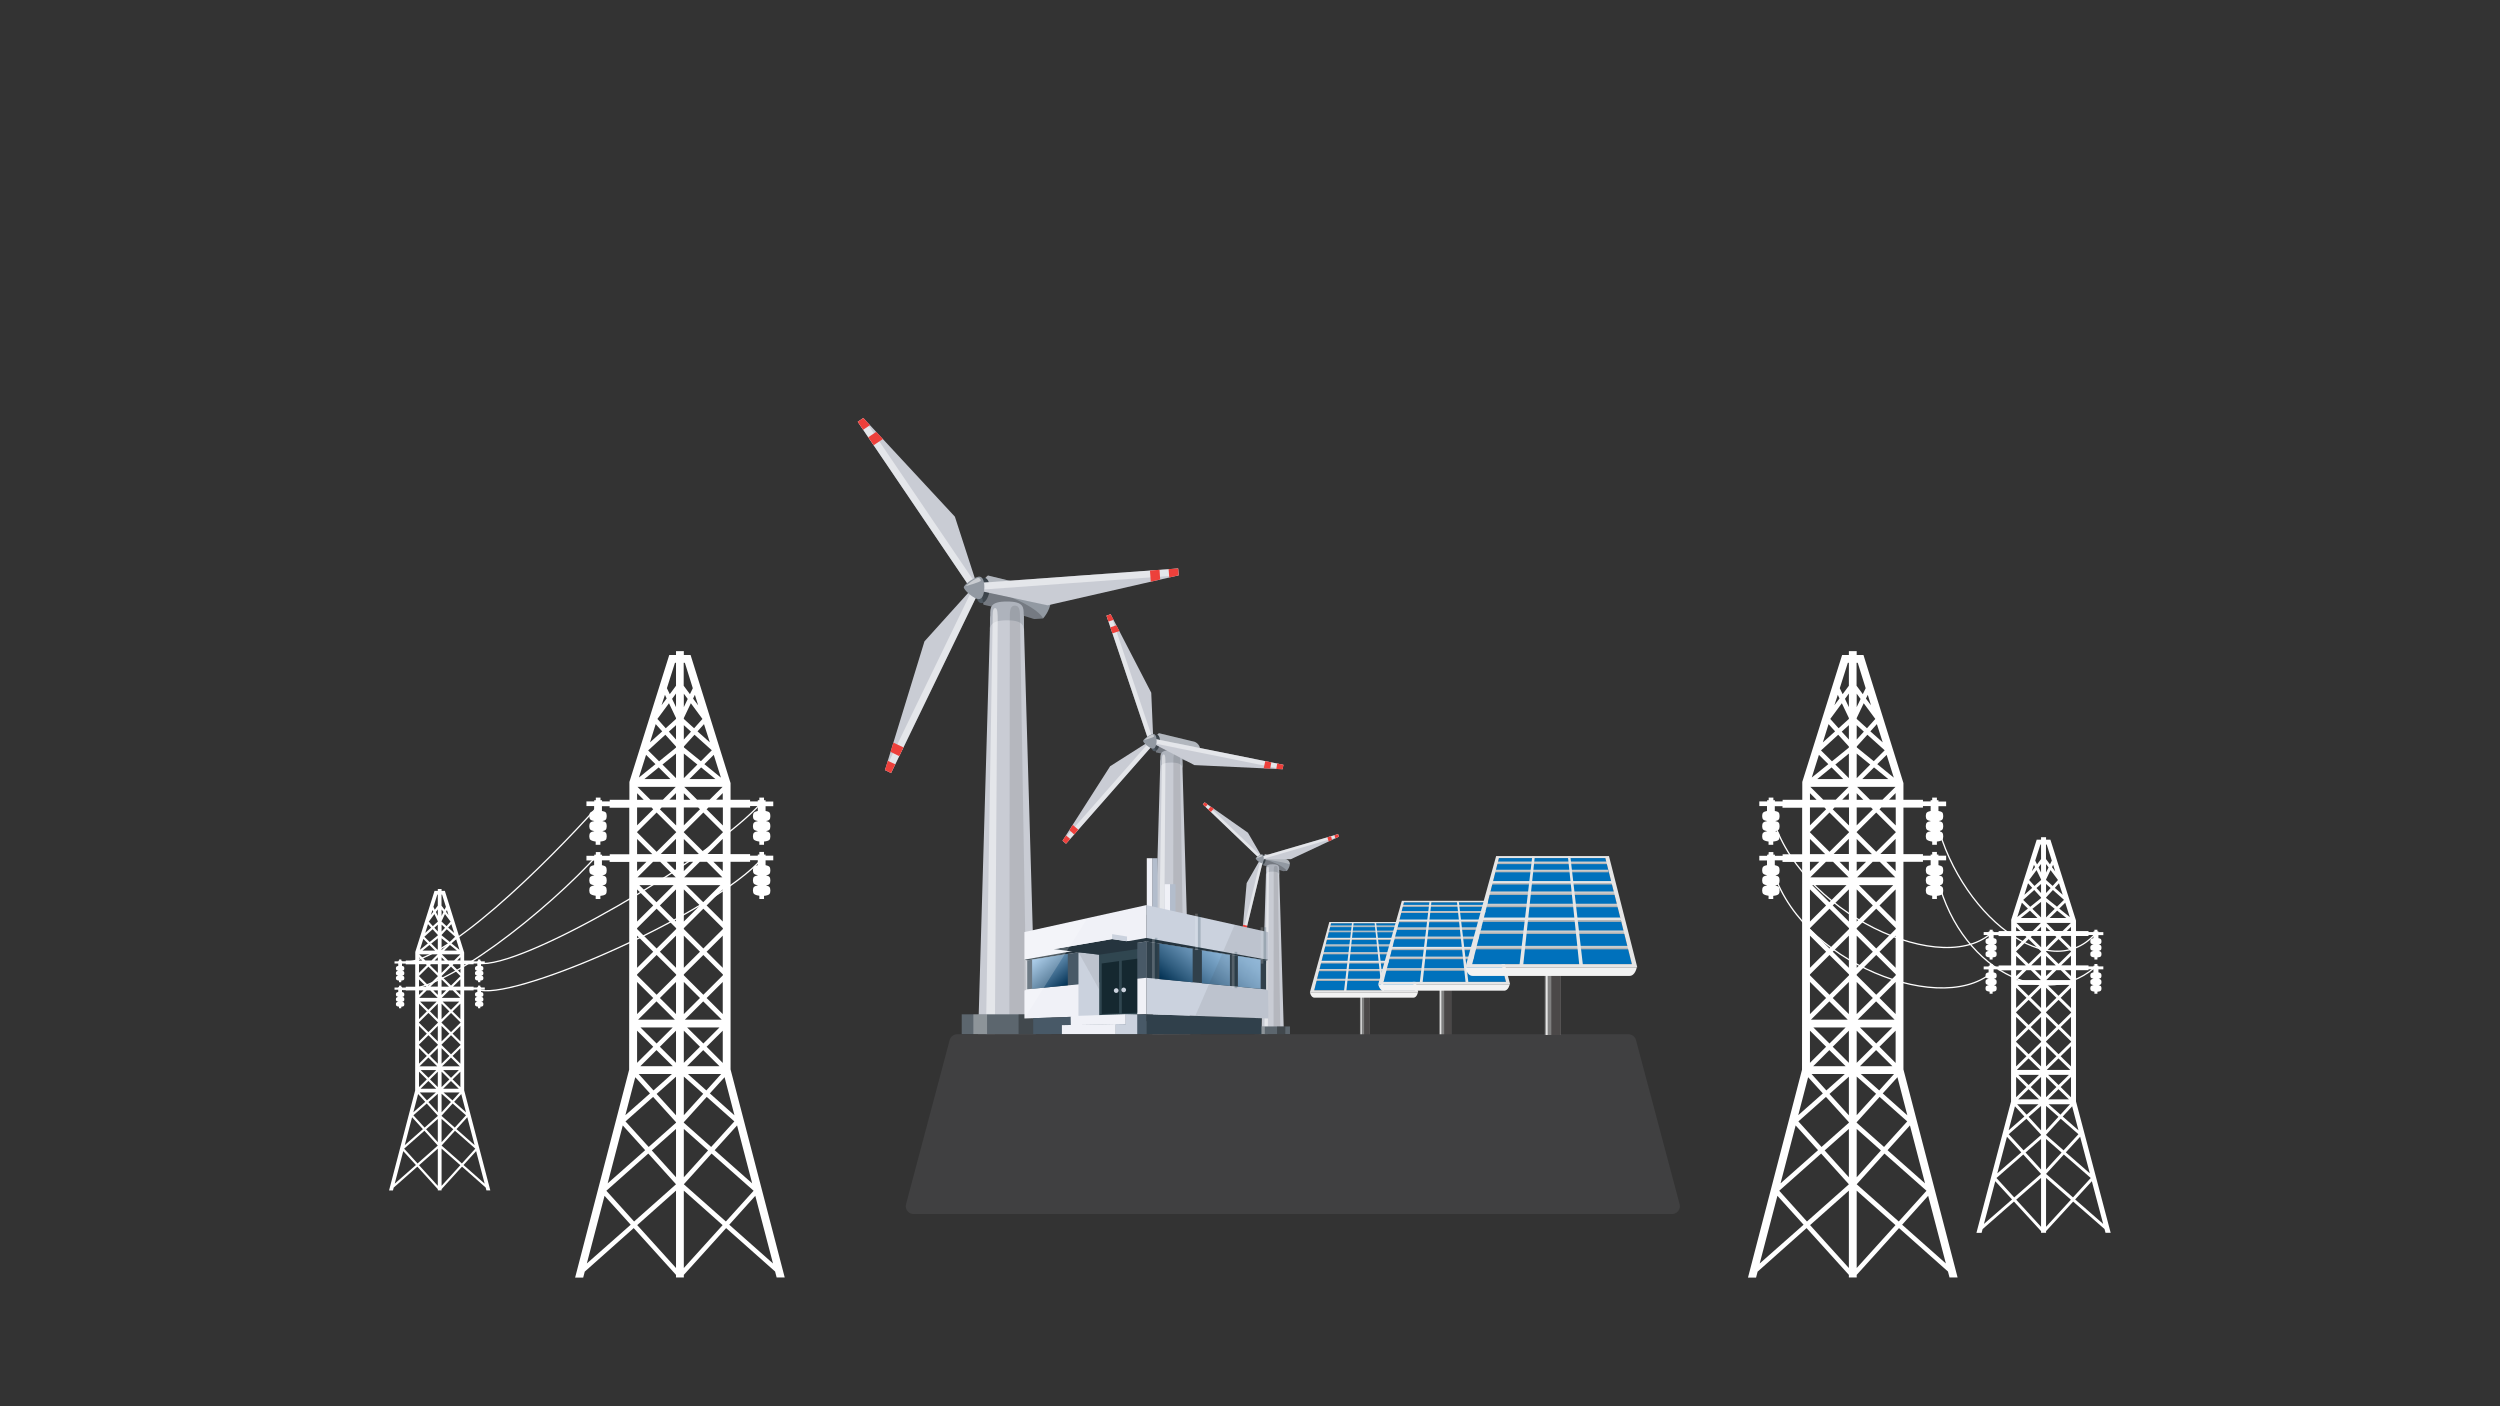 <svg width="1920" height="1080" viewBox="0 0 1920 1080" fill="none" xmlns="http://www.w3.org/2000/svg">
<rect x="0" y="0" width="1920" height="1080" fill="#333333" stroke="none"/>
<g clip-path="url(#clip0)">
<g clip-path="url(#clip1)">
<path d="M1052.08 764.576H1044.44V794.901H1052.08V764.576Z" fill="#808080"/>
<rect x="1047.62" y="763.008" width="4.426" height="31.893" fill="#4B4848"/>
<rect x="1044.97" y="763.008" width="0.885" height="31.893" fill="#E4E4E4"/>
<path d="M1086.64 760.516H1009.32L1022.26 709.08H1073.77L1086.64 760.516Z" fill="#0071BC"/>
<path d="M1021.04 711.266H1074.51L1074.64 712.015H1020.85L1021.04 711.266Z" fill="#B3B3B3"/>
<path d="M1021.04 710.735H1074.51L1074.64 711.484H1020.85L1021.04 710.735Z" fill="#CCCCCC"/>
<path d="M1020.51 715.232H1075.17L1075.29 715.982H1020.35L1020.51 715.232Z" fill="#B3B3B3"/>
<path d="M1020.51 714.732H1075.17L1075.29 715.482H1020.35L1020.51 714.732Z" fill="#CCCCCC"/>
<path d="M1018.42 720.916H1077.23L1077.35 721.915H1018.2L1018.42 720.916Z" fill="#B3B3B3"/>
<path d="M1018.42 720.229H1077.23L1077.35 721.228H1018.2L1018.42 720.229Z" fill="#E6E6E6"/>
<path d="M1014.28 738.749H1081.21L1081.34 739.998H1014.06L1014.28 738.749Z" fill="#B3B3B3"/>
<path d="M1014.28 737.905H1081.21L1081.34 739.155H1014.06L1014.28 737.905Z" fill="#E6E6E6"/>
<path d="M1017.33 725.944H1078.29L1078.41 726.944H1017.15L1017.33 725.944Z" fill="#B3B3B3"/>
<path d="M1017.33 725.257H1078.29L1078.41 726.257H1017.15L1017.33 725.257Z" fill="#CCCCCC"/>
<path d="M1015.59 731.909H1080.4L1080.56 732.908H1015.37L1015.59 731.909Z" fill="#B3B3B3"/>
<path d="M1015.59 731.222H1080.4L1080.56 732.221H1015.37L1015.59 731.222Z" fill="#CCCCCC"/>
<path d="M1012.1 744.87H1083.68L1083.83 745.869H1011.85L1012.1 744.87Z" fill="#B3B3B3"/>
<path d="M1012.1 744.183H1083.68L1083.83 745.182H1011.85L1012.1 744.183Z" fill="#CCCCCC"/>
<path d="M1010.07 752.334H1085.42L1085.58 753.333H1009.82L1010.07 752.334Z" fill="#B3B3B3"/>
<path d="M1010.07 751.647H1085.42L1085.58 752.646H1009.82L1010.07 751.647Z" fill="#CCCCCC"/>
<path d="M1075.51 708.08H1020.92L1006.02 762.078H1089.22L1075.51 708.08ZM1022.26 709.08H1073.77L1086.61 760.516H1009.32L1022.26 709.08Z" fill="#E6E6E6"/>
<path d="M1038.4 708.205L1032.2 761.141L1033.97 761.422L1039.61 708.455L1038.4 708.205Z" fill="#E6E6E6"/>
<path d="M1055.63 708.205L1061.15 760.86L1062.92 761.11L1056.85 708.455L1055.63 708.205Z" fill="#E6E6E6"/>
<path d="M1074.8 762.078H1020.2H1006.02C1006.02 762.078 1006.74 766.232 1009.57 766.232C1010.26 766.232 1014.37 766.232 1020.2 766.232C1038.74 766.232 1074.8 766.232 1074.8 766.232C1080.65 766.232 1084.77 766.232 1085.42 766.232C1088.26 766.232 1088.97 762.078 1088.97 762.078H1074.8Z" fill="#F2F2F2"/>
</g>
<g clip-path="url(#clip2)">
<path d="M1114.54 758.891H1105.25V794.901H1114.54V758.891Z" fill="#808080"/>
<rect x="1109.12" y="757.028" width="5.388" height="37.873" fill="#4B4848"/>
<rect x="1105.89" y="757.028" width="1.078" height="37.873" fill="#E4E4E4"/>
<path d="M1156.62 754.069H1062.5L1078.24 692.988H1140.95L1156.62 754.069Z" fill="#0071BC"/>
<path d="M1076.76 695.584H1141.86L1142.01 696.474H1076.53L1076.76 695.584Z" fill="#B3B3B3"/>
<path d="M1076.76 694.954H1141.86L1142.01 695.844H1076.53L1076.76 694.954Z" fill="#CCCCCC"/>
<path d="M1076.11 700.294H1142.66L1142.81 701.184H1075.93L1076.11 700.294Z" fill="#B3B3B3"/>
<path d="M1076.11 699.701H1142.66L1142.81 700.591H1075.93L1076.11 699.701Z" fill="#CCCCCC"/>
<path d="M1073.57 707.044H1145.16L1145.31 708.231H1073.31L1073.57 707.044Z" fill="#B3B3B3"/>
<path d="M1073.57 706.228H1145.16L1145.31 707.415H1073.31L1073.57 706.228Z" fill="#E6E6E6"/>
<path d="M1068.53 728.22H1150.02L1150.17 729.704H1068.26L1068.53 728.22Z" fill="#B3B3B3"/>
<path d="M1068.53 727.219H1150.02L1150.17 728.702H1068.26L1068.53 727.219Z" fill="#E6E6E6"/>
<path d="M1072.25 713.015H1146.45L1146.6 714.202H1072.02L1072.25 713.015Z" fill="#B3B3B3"/>
<path d="M1072.25 712.199H1146.45L1146.6 713.386H1072.02L1072.25 712.199Z" fill="#CCCCCC"/>
<path d="M1070.12 720.098H1149.03L1149.22 721.285H1069.86L1070.12 720.098Z" fill="#B3B3B3"/>
<path d="M1070.12 719.282H1149.03L1149.22 720.469H1069.86L1070.12 719.282Z" fill="#CCCCCC"/>
<path d="M1065.87 735.489H1153.01L1153.2 736.676H1065.57L1065.87 735.489Z" fill="#B3B3B3"/>
<path d="M1065.87 734.673H1153.01L1153.2 735.86H1065.57L1065.87 734.673Z" fill="#CCCCCC"/>
<path d="M1063.41 744.353H1155.14L1155.33 745.539H1063.1L1063.41 744.353Z" fill="#B3B3B3"/>
<path d="M1063.41 743.537H1155.14L1155.33 744.724H1063.1L1063.41 743.537Z" fill="#CCCCCC"/>
<path d="M1143.07 691.802H1076.61L1058.47 755.924H1159.77L1143.07 691.802ZM1078.24 692.988H1140.95L1156.58 754.069H1062.5L1078.24 692.988Z" fill="#E6E6E6"/>
<path d="M1097.89 691.95L1090.34 754.811L1092.5 755.145L1099.37 692.247L1097.89 691.95Z" fill="#E6E6E6"/>
<path d="M1118.87 691.95L1125.58 754.477L1127.75 754.774L1120.35 692.247L1118.87 691.95Z" fill="#E6E6E6"/>
<path d="M1142.2 755.924H1075.74H1058.47C1058.47 755.924 1059.35 760.856 1062.8 760.856C1063.63 760.856 1068.64 760.856 1075.74 760.856C1098.31 760.856 1142.2 760.856 1142.2 760.856C1149.33 760.856 1154.34 760.856 1155.14 760.856C1158.59 760.856 1159.46 755.924 1159.46 755.924H1142.2Z" fill="#F2F2F2"/>
</g>
<path d="M970.264 664.623L974.912 665.725L985.553 669.032L988.244 668.909C988.244 668.909 990.323 666.705 990.568 663.889C990.812 661.072 987.999 659.97 987.999 659.97L971.61 656.051C971.61 656.051 969.408 657.766 969.408 659.358C969.408 660.95 970.264 664.623 970.264 664.623Z" fill="#9299A2"/>
<path opacity="0.3" d="M990.568 663.766C990.812 660.95 987.999 659.847 987.999 659.847L971.61 655.929C971.61 655.929 969.408 657.643 969.408 659.235C974.545 660.827 983.718 661.439 990.568 663.766Z" fill="white"/>
<path d="M971.977 660.705C971.61 662.786 970.509 664.378 969.408 664.256C968.307 664.133 967.696 662.297 968.063 660.215C968.43 658.133 969.53 656.541 970.631 656.664C971.732 656.664 972.344 658.5 971.977 660.705Z" fill="url(#paint0_linear)"/>
<path opacity="0.2" d="M970.264 664.623L974.912 665.725L985.553 669.032L988.244 668.909C988.244 668.909 986.776 664.501 969.408 659.358C969.408 660.95 970.264 664.623 970.264 664.623Z" fill="black"/>
<path d="M969.53 658.746L958.4 639.52L925.253 616.253L923.786 617.722L968.185 660.215L969.53 658.746Z" fill="#C9CCD4"/>
<path opacity="0.5" d="M925.221 616.155L923.784 617.659L968.158 660.15L969.595 658.646L925.221 616.155Z" fill="white"/>
<path d="M932.225 621.15L929.901 623.6L927.822 621.64L929.901 619.558L932.225 621.15Z" fill="#ED403B"/>
<path d="M927.577 617.844L925.865 619.681L923.786 617.722L925.253 616.253L927.577 617.844Z" fill="#ED403B"/>
<path d="M969.286 659.847H991.424L1028.24 642.581L1027.63 640.621L968.674 657.888L969.286 659.847Z" fill="#C9CCD4"/>
<path opacity="0.5" d="M1027.66 640.612L968.724 657.837L969.306 659.835L1028.24 642.61L1027.66 640.612Z" fill="white"/>
<path d="M1020.41 646.255L1019.43 643.071L1022.25 642.213L1022.98 645.03L1020.41 646.255Z" fill="#ED403B"/>
<path d="M1025.55 643.928L1024.82 641.479L1027.63 640.621L1028.24 642.581L1025.55 643.928Z" fill="#ED403B"/>
<path d="M968.43 658.99L957.422 678.216L953.875 718.75L955.831 719.24L970.387 659.48L968.43 658.99Z" fill="#C9CCD4"/>
<path opacity="0.5" d="M968.43 658.99L953.875 718.75L955.831 719.24L970.387 659.48L968.43 658.99Z" fill="white"/>
<path d="M954.608 710.178L957.911 710.912L957.177 713.729L954.364 712.994L954.608 710.178Z" fill="#ED403B"/>
<path d="M954.119 715.811L956.565 716.423L955.831 719.24L953.875 718.75L954.119 715.811Z" fill="#ED403B"/>
<path d="M970.509 660.215C970.754 658.011 970.264 655.684 968.674 656.174C967.084 656.664 964.271 658.623 964.393 659.358C964.516 660.092 966.595 662.052 968.185 662.664C969.653 663.521 970.264 661.929 970.509 660.215Z" fill="#9299A2"/>
<path opacity="0.5" d="M968.552 656.541C968.919 656.418 969.408 656.908 969.408 657.398C969.408 657.888 964.76 659.113 964.76 659.113C964.76 659.113 966.105 658.01 966.595 657.643C967.206 657.153 968.185 656.663 968.552 656.541Z" fill="white"/>
<path d="M986.043 794.307L982.373 668.787C982.496 667.685 982.006 666.46 980.661 665.725C978.582 664.623 977.358 664.746 975.891 664.991C973.445 665.48 972.466 667.317 972.344 668.664L968.674 794.184H986.043V794.307Z" fill="#C9CCD4"/>
<path d="M977.359 669.399C982.618 669.399 982.496 671.236 982.496 673.563L982.373 667.807C982.373 665.603 982.496 663.766 977.359 663.766C972.222 663.766 972.344 665.603 972.344 667.807L972.222 673.563C972.099 671.236 972.099 669.399 977.359 669.399Z" fill="#AEB3BC"/>
<g opacity="0.5">
<path opacity="0.2" d="M983.352 794.307H978.092L978.215 668.909C978.215 666.705 978.215 664.868 979.805 664.868C981.395 664.868 981.272 666.705 981.272 668.909L983.352 794.307Z" fill="black"/>
</g>
<path opacity="0.5" d="M970.998 794.307H973.689L974.545 669.644C974.545 667.44 974.545 665.603 973.811 665.603C972.955 665.603 973.077 667.44 973.077 669.644L970.998 794.307Z" fill="white"/>
<path d="M990.69 788.306H963.659V794.307H990.69V788.306Z" fill="#5C666E"/>
<path opacity="0.3" d="M971.365 788.306H967.206V794.307H971.365V788.306Z" fill="white"/>
<path opacity="0.3" d="M987.143 788.306H980.783V794.307H987.143V788.306Z" fill="black"/>
<path d="M755.363 464.404L767.35 467.098L794.38 475.425L801.107 474.935C801.107 474.935 806.367 469.302 806.978 462.077C807.468 454.852 800.618 452.158 800.618 452.158L758.788 441.994C758.788 441.994 753.284 446.28 753.284 450.443C753.161 454.852 755.363 464.404 755.363 464.404Z" fill="#9299A2"/>
<path opacity="0.3" d="M806.856 462.077C807.345 454.852 800.496 452.158 800.496 452.158L758.665 441.994C758.665 441.994 753.161 446.28 753.161 450.443C766.371 454.607 789.732 456.076 806.856 462.077Z" fill="white"/>
<path d="M759.889 454.24C759.032 459.628 756.219 463.546 753.406 463.179C750.593 462.812 749.003 458.036 749.859 452.77C750.715 447.382 753.528 443.463 756.342 443.831C759.032 444.198 760.622 448.851 759.889 454.24Z" fill="url(#paint1_linear)"/>
<path opacity="0.2" d="M755.363 464.404L767.35 467.098L794.38 475.425L801.107 474.935C801.107 474.935 797.316 463.791 753.284 450.566C753.161 454.852 755.363 464.404 755.363 464.404Z" fill="black"/>
<path d="M750.715 450.443L733.347 396.806L663.018 321.004L658.737 323.943L746.434 453.382L750.715 450.443Z" fill="#C9CCD4"/>
<path opacity="0.5" d="M663.122 320.984L658.769 323.94L746.455 453.359L750.808 450.403L663.122 320.984Z" fill="white"/>
<path d="M678.063 337.169L670.969 341.945L666.81 335.822L672.926 331.659L678.063 337.169Z" fill="#ED403B"/>
<path d="M668.155 326.515L662.896 330.066L658.737 323.943L663.018 321.004L668.155 326.515Z" fill="#ED403B"/>
<path d="M749.492 453.137L804.532 464.893L905.195 441.871L904.828 436.606L749.003 447.872L749.492 453.137Z" fill="#C9CCD4"/>
<path opacity="0.5" d="M904.805 436.594L749.02 447.909L749.4 453.161L905.186 441.846L904.805 436.594Z" fill="white"/>
<path d="M883.79 446.77L883.178 438.198L890.517 437.585L891.006 445.055L883.79 446.77Z" fill="#ED403B"/>
<path d="M897.978 443.463L897.489 437.095L904.827 436.606L905.194 441.871L897.978 443.463Z" fill="#ED403B"/>
<path d="M747.78 450.688L709.986 492.569L679.653 591.393L684.3 593.72L752.428 452.892L747.78 450.688Z" fill="#C9CCD4"/>
<path opacity="0.5" d="M747.727 450.649L679.612 591.375L684.345 593.671L752.46 452.946L747.727 450.649Z" fill="white"/>
<path d="M686.135 570.33L693.841 574.004L690.661 580.739L683.934 577.433L686.135 570.33Z" fill="#ED403B"/>
<path d="M681.854 584.29L687.603 586.984L684.3 593.72L679.653 591.393L681.854 584.29Z" fill="#ED403B"/>
<path d="M755.852 453.26C756.464 447.749 755.119 441.871 751.082 442.973C747.046 444.076 739.952 449.341 740.197 451.178C740.441 453.015 745.701 458.036 749.859 459.75C754.018 461.342 755.363 457.546 755.852 453.26Z" fill="#9299A2"/>
<path opacity="0.5" d="M751.204 443.831C752.183 443.708 753.284 444.81 753.284 445.912C753.284 447.014 741.542 450.198 741.542 450.198C741.542 450.198 744.966 447.259 746.19 446.402C747.657 445.422 750.226 443.953 751.204 443.831Z" fill="white"/>
<path d="M795.481 794.307L786.186 475.058C786.43 472.364 785.207 469.302 781.782 467.343C776.401 464.404 773.221 464.894 769.674 465.629C763.558 466.853 760.867 471.629 760.5 475.058L751.205 794.307H795.481Z" fill="#C9CCD4"/>
<path d="M773.343 476.405C786.675 476.405 786.553 481.181 786.553 487.059L786.186 472.364C786.186 466.608 786.553 461.955 773.343 461.955C760.256 461.955 760.501 466.608 760.501 472.364L760.134 487.059C760.134 481.181 760.011 476.405 773.343 476.405Z" fill="#AEB3BC"/>
<g opacity="0.5">
<path opacity="0.2" d="M788.632 794.307H775.178L775.545 475.425C775.545 469.792 775.423 465.139 779.459 465.139C783.373 465.139 783.373 469.67 783.373 475.425L788.632 794.307Z" fill="black"/>
</g>
<path opacity="0.5" d="M757.198 794.307H764.047L766.249 477.14C766.249 471.506 766.249 466.975 764.292 466.975C762.213 466.975 762.335 471.506 762.335 477.14L757.198 794.307Z" fill="white"/>
<path d="M807.468 779H738.607V794.307H807.468V779Z" fill="#5C666E"/>
<path opacity="0.3" d="M758.054 778.999H747.535V794.307H758.054V778.999Z" fill="white"/>
<path opacity="0.3" d="M798.417 778.999H782.271V794.307H798.417V778.999Z" fill="black"/>
<path d="M887.826 577.8L895.654 579.515L913.389 585.026L917.793 584.658C917.793 584.658 921.34 580.984 921.584 576.209C921.951 571.433 917.426 569.718 917.426 569.718L890.028 563.105C890.028 563.105 886.359 565.922 886.359 568.739C886.359 571.433 887.826 577.8 887.826 577.8Z" fill="#9299A2"/>
<path opacity="0.3" d="M921.707 576.209C922.074 571.433 917.548 569.718 917.548 569.718L890.151 563.105C890.151 563.105 886.481 565.922 886.481 568.739C895.043 571.31 910.332 572.29 921.707 576.209Z" fill="white"/>
<path d="M890.762 571.065C890.273 574.616 888.316 577.188 886.481 576.943C884.646 576.698 883.668 573.637 884.157 570.085C884.646 566.534 886.603 563.962 888.438 564.207C890.273 564.452 891.251 567.514 890.762 571.065Z" fill="url(#paint2_linear)"/>
<path opacity="0.2" d="M887.826 577.8L895.654 579.515L913.39 585.026L917.793 584.658C917.793 584.658 915.347 577.311 886.359 568.616C886.359 571.433 887.826 577.8 887.826 577.8Z" fill="black"/>
<path d="M914.123 794.307L908.008 584.78C908.13 583.066 907.396 580.984 905.072 579.76C901.525 577.923 899.446 578.168 897.122 578.657C893.086 579.392 891.373 582.576 891.129 584.903L885.013 794.429H914.123V794.307Z" fill="#C9CCD4"/>
<path d="M899.568 585.638C908.375 585.638 908.252 588.821 908.252 592.618L908.008 582.943C908.008 579.147 908.252 576.086 899.568 576.086C891.007 576.086 891.129 579.147 891.129 582.943L890.884 592.618C890.884 588.699 890.884 585.638 899.568 585.638Z" fill="#AEB3BC"/>
<g opacity="0.5">
<path opacity="0.2" d="M909.72 794.307H900.914L901.158 584.903C901.158 581.229 901.158 578.168 903.727 578.168C906.295 578.168 906.295 581.229 906.295 584.903L909.72 794.307Z" fill="black"/>
</g>
<path opacity="0.5" d="M889.049 794.307H893.575L895.043 586.128C895.043 582.454 895.043 579.392 893.697 579.392C892.352 579.392 892.352 582.331 892.352 586.128L889.049 794.307Z" fill="white"/>
<path d="M922.073 784.265H876.818V794.307H922.073V784.265Z" fill="#5C666E"/>
<path opacity="0.3" d="M889.661 784.265H882.689V794.307H889.661V784.265Z" fill="white"/>
<path opacity="0.3" d="M916.08 784.265H905.439V794.307H916.08V784.265Z" fill="black"/>
<path d="M884.524 570.453L917.304 587.597L985.064 590.781L985.676 587.352L885.136 567.146L884.524 570.453Z" fill="#C9CCD4"/>
<path opacity="0.5" d="M885.127 567.182L884.452 570.544L984.94 590.76L985.615 587.398L885.127 567.182Z" fill="white"/>
<path d="M970.509 590.046L971.732 584.535L976.38 585.515L975.524 590.291L970.509 590.046Z" fill="#ED403B"/>
<path d="M980.171 590.536L980.905 586.372L985.675 587.352L985.064 590.781L980.171 590.536Z" fill="#ED403B"/>
<path d="M883.79 568.616L852.601 588.454L816.03 645.642L818.721 647.969L886.481 570.943L883.79 568.616Z" fill="#C9CCD4"/>
<path opacity="0.5" d="M883.819 568.646L816.089 645.663L818.659 647.928L886.389 570.912L883.819 568.646Z" fill="white"/>
<path d="M823.858 633.519L828.139 637.193L824.959 640.866L821.289 637.56L823.858 633.519Z" fill="#ED403B"/>
<path d="M818.721 641.601L821.901 644.295L818.721 647.969L816.03 645.642L818.721 641.601Z" fill="#ED403B"/>
<path d="M885.748 568.983L884.157 532.001L852.968 471.751L849.788 472.853L882.567 570.085L885.748 568.983Z" fill="#C9CCD4"/>
<path opacity="0.5" d="M852.995 471.699L849.75 472.795L882.497 570.038L885.743 568.942L852.995 471.699Z" fill="white"/>
<path d="M859.695 484.609L854.313 486.446L852.723 481.793L857.371 480.201L859.695 484.609Z" fill="#ED403B"/>
<path d="M855.292 476.037L851.256 477.384L849.788 472.853L852.968 471.751L855.292 476.037Z" fill="#ED403B"/>
<path d="M888.194 570.453C888.561 566.902 887.704 562.983 885.136 563.718C882.567 564.452 877.797 567.881 877.92 569.106C878.042 570.33 881.589 573.637 884.28 574.739C886.848 575.719 887.827 573.269 888.194 570.453Z" fill="#9299A2"/>
<path opacity="0.5" d="M885.013 564.207C885.625 564.085 886.359 564.82 886.359 565.554C886.359 566.289 878.653 568.371 878.653 568.371C878.653 568.371 880.855 566.412 881.711 565.922C882.689 565.187 884.402 564.33 885.013 564.207Z" fill="white"/>
<path d="M898.589 679.073H894.431V707.973H898.589V679.073Z" fill="#F0F1F7"/>
<path d="M902.748 679.073H898.589V707.973H902.748V679.073Z" fill="#B3BDCC"/>
<path d="M889.049 659.113H884.891V702.585H889.049V659.113Z" fill="#B3BDCC"/>
<path d="M884.891 659.113H880.732V702.585H884.891V659.113Z" fill="#F0F1F7"/>
<path d="M968.796 781.938L880.365 778.877V794.307H968.796V781.938Z" fill="#30404B"/>
<path d="M786.797 782.184L880.365 778.877V695.116L786.797 715.811V736.996L788.876 737.609V759.774L786.797 760.753V782.184Z" fill="#F0F1F7"/>
<path d="M880.365 695.116V778.877L974.056 782.184V760.753L972.343 759.896V737.609L974.056 737.241V715.934L880.365 695.116Z" fill="#CBD2DE"/>
<path d="M972.343 737.608L880.365 723.036V750.956L972.343 759.896V737.608Z" fill="#30404B"/>
<path d="M788.876 737.608V759.773L880.365 750.956V723.036L788.876 737.608Z" fill="#485967"/>
<path d="M793.524 781.938L880.365 778.877V794.307H793.524V781.938Z" fill="#485967"/>
<path d="M788.876 737.609L786.797 736.996L880.365 720.342L974.056 737.241L972.343 737.609L880.365 723.036L788.876 737.609Z" fill="#25343E"/>
<path d="M844.161 780.101L828.26 780.714V731.363L844.161 733.2V780.101Z" fill="#CBD2DE"/>
<path d="M873.393 724.138L844.161 728.791V780.101L873.393 779.122V724.138Z" fill="#304650"/>
<path d="M873.394 736.261L861.529 737.853V778.265L873.394 777.775V736.261Z" fill="#152830"/>
<path d="M873.394 724.138L865.566 722.914L822.634 730.628L828.261 731.363L844.161 733.2L873.394 728.914V724.138Z" fill="#25343E"/>
<path d="M846.118 739.935V778.754L859.45 778.265V738.098L846.118 739.935Z" fill="#152830"/>
<path d="M854.068 721.199L809.425 728.914L828.261 731.363L873.393 724.138L854.068 721.199Z" fill="#25343E"/>
<path d="M865.566 719.24L854.068 717.403V721.199L865.566 722.914V719.24Z" fill="#CBD2DE"/>
<path d="M809.425 725.485L854.068 717.403V721.199L809.425 728.914V725.485Z" fill="#F0F1F7"/>
<path d="M822.39 787.327L864.587 786.592V778.877L822.267 780.346L822.39 787.327Z" fill="#F0F1F7"/>
<path d="M864.587 778.877V786.592L856.881 786.469V794.307H873.393V786.714V779.122L864.587 778.877Z" fill="#CBD2DE"/>
<path d="M815.54 787.326L856.881 786.469V794.307H815.54V787.326Z" fill="#F0F1F7"/>
<path d="M864.832 760.263C864.832 761.243 863.976 762.1 862.997 762.1C862.019 762.1 861.162 761.243 861.162 760.263C861.162 759.284 862.019 758.427 862.997 758.427C864.098 758.549 864.832 759.284 864.832 760.263Z" fill="#CBD2DE"/>
<path d="M859.083 760.753C859.083 761.733 858.227 762.59 857.249 762.59C856.27 762.59 855.414 761.733 855.414 760.753C855.414 759.773 856.27 758.916 857.249 758.916C858.227 758.916 859.083 759.773 859.083 760.753Z" fill="#CBD2DE"/>
<path d="M950.572 757.814L968.185 759.406V736.996L950.694 734.18V757.814H950.572ZM923.052 755.12L944.578 757.202V733.322L923.052 729.894V755.12ZM890.395 751.936L915.958 754.385V728.669L890.395 724.628V751.936Z" fill="url(#paint3_linear)"/>
<path opacity="0.2" d="M972.466 712.137H970.386V740.058H972.466V712.137Z" fill="#113442"/>
<path opacity="0.2" d="M970.264 712.137H968.185V740.058H970.264V712.137Z" fill="#F1F9FB"/>
<path opacity="0.2" d="M922.074 701.728H919.994V729.649H922.074V701.728Z" fill="#113442"/>
<path opacity="0.2" d="M919.872 701.728H917.793V729.649H919.872V701.728Z" fill="#F1F9FB"/>
<path opacity="0.2" d="M888.927 720.219H886.848V752.181H888.927V720.219Z" fill="#113442"/>
<path opacity="0.2" d="M886.848 720.22H884.769V752.181H886.848V720.22Z" fill="#F1F9FB"/>
<path opacity="0.2" d="M950.205 730.996H948.126V758.916H950.205V730.996Z" fill="#113442"/>
<path opacity="0.2" d="M948.126 730.996H946.047V758.916H948.126V730.996Z" fill="#F1F9FB"/>
<path d="M792.668 736.996V759.406L820.066 756.712V732.588L792.668 736.996Z" fill="url(#paint4_linear)"/>
<path opacity="0.1" d="M974.056 715.933V782.183L918.037 780.101L948.248 710.178L974.056 715.933Z" fill="#404041"/>
<path opacity="0.2" d="M786.797 715.811L834.621 706.014L786.797 782.183V715.811Z" fill="white"/>
<path opacity="0.1" d="M828.26 731.363L844.161 733.2V759.896L828.26 731.363Z" fill="#404041"/>
<path d="M1289.94 924.826C1290.95 928.634 1288.08 932.367 1284.14 932.367H701.643C697.703 932.367 694.833 928.634 695.845 924.826L729.349 798.766C730.047 796.137 732.427 794.307 735.147 794.307H1250.64C1253.36 794.307 1255.74 796.137 1256.43 798.766L1289.94 924.826Z" fill="#404041"/>
<g clip-path="url(#clip3)">
<path d="M1198.49 746.887H1186.37V794.901H1198.49V746.887Z" fill="#808080"/>
<rect x="1191.42" y="744.403" width="7.023" height="50.498" fill="#4B4848"/>
<rect x="1187.2" y="744.403" width="1.405" height="50.498" fill="#E4E4E4"/>
<path d="M1253.33 740.458H1130.64L1151.16 659.017H1232.91L1253.33 740.458Z" fill="#0071BC"/>
<path d="M1149.24 662.479H1234.1L1234.29 663.665H1148.94L1149.24 662.479Z" fill="#B3B3B3"/>
<path d="M1149.24 661.638H1234.1L1234.29 662.825H1148.94L1149.24 661.638Z" fill="#CCCCCC"/>
<path d="M1148.39 668.759H1235.14L1235.33 669.945H1148.15L1148.39 668.759Z" fill="#B3B3B3"/>
<path d="M1148.39 667.967H1235.14L1235.33 669.154H1148.15L1148.39 667.967Z" fill="#CCCCCC"/>
<path d="M1145.08 677.758H1238.4L1238.6 679.34H1144.74L1145.08 677.758Z" fill="#B3B3B3"/>
<path d="M1145.08 676.67H1238.4L1238.6 678.253H1144.74L1145.08 676.67Z" fill="#E6E6E6"/>
<path d="M1138.5 705.993H1244.73L1244.93 707.971H1138.16L1138.5 705.993Z" fill="#B3B3B3"/>
<path d="M1138.5 704.658H1244.73L1244.93 706.636H1138.16L1138.5 704.658Z" fill="#E6E6E6"/>
<path d="M1143.35 685.719H1240.08L1240.28 687.302H1143.05L1143.35 685.719Z" fill="#B3B3B3"/>
<path d="M1143.35 684.631H1240.08L1240.28 686.214H1143.05L1143.35 684.631Z" fill="#CCCCCC"/>
<path d="M1140.58 695.164H1243.44L1243.69 696.746H1140.23L1140.58 695.164Z" fill="#B3B3B3"/>
<path d="M1140.58 694.076H1243.44L1243.69 695.658H1140.23L1140.58 694.076Z" fill="#CCCCCC"/>
<path d="M1135.04 715.685H1248.64L1248.88 717.267H1134.65L1135.04 715.685Z" fill="#B3B3B3"/>
<path d="M1135.04 714.597H1248.64L1248.88 716.179H1134.65L1135.04 714.597Z" fill="#CCCCCC"/>
<path d="M1131.83 727.503H1251.4L1251.65 729.085H1131.43L1131.83 727.503Z" fill="#B3B3B3"/>
<path d="M1131.83 726.415H1251.4L1251.65 727.998H1131.43L1131.83 726.415Z" fill="#CCCCCC"/>
<path d="M1235.68 657.435H1149.04L1125.4 742.931H1257.44L1235.68 657.435ZM1151.16 659.017H1232.91L1253.28 740.458H1130.64L1151.16 659.017Z" fill="#E6E6E6"/>
<path d="M1176.78 657.633L1166.94 741.447L1169.76 741.893L1178.71 658.028L1176.78 657.633Z" fill="#E6E6E6"/>
<path d="M1204.13 657.633L1212.88 741.002L1215.7 741.398L1206.06 658.028L1204.13 657.633Z" fill="#E6E6E6"/>
<path d="M1234.54 742.931H1147.9H1125.4C1125.4 742.931 1126.54 749.508 1131.04 749.508C1132.12 749.508 1138.65 749.508 1147.9 749.508C1177.32 749.508 1234.54 749.508 1234.54 749.508C1243.84 749.508 1250.37 749.508 1251.41 749.508C1255.91 749.508 1257.04 742.931 1257.04 742.931H1234.54Z" fill="#F2F2F2"/>
</g>
<path d="M456.284 664.432C455.084 664.631 453.984 665.029 453.384 665.626C452.284 666.622 452.284 670.006 453.384 671.002C453.984 671.599 455.184 671.997 456.484 672.197C455.184 672.495 453.984 672.893 453.384 673.391C452.284 674.287 452.284 677.771 453.384 678.767C453.984 679.364 455.184 679.663 456.484 679.962C455.184 680.161 453.984 680.559 453.384 681.156C452.284 682.052 452.284 685.536 453.384 686.532C454.184 687.229 455.784 687.727 457.484 687.926V690.414H461.083V688.025C462.983 687.826 464.583 687.428 465.283 686.632C466.183 685.536 466.183 682.351 465.283 681.256C464.783 680.658 463.783 680.26 462.583 680.061C463.783 679.862 464.783 679.464 465.283 678.867C466.183 677.771 466.183 674.586 465.283 673.491C464.783 672.893 463.783 672.495 462.583 672.296C463.783 672.097 464.783 671.699 465.283 671.102C466.183 670.106 466.183 666.821 465.283 665.726C464.683 665.128 463.583 664.73 462.283 664.432V660.748H468.182V661.943H483.28L483.18 821.524L441.686 981.204H447.885L449.085 976.624L486.68 943.175L519.176 979.113V981.104H525.175V979.113L557.671 943.175L595.267 976.525L596.466 981.104H602.666L561.071 821.324V661.843H576.069V660.649H581.968V664.432C580.768 664.631 579.668 665.029 579.069 665.626C577.969 666.622 577.969 670.006 579.069 671.002C579.668 671.599 580.868 671.997 582.168 672.197C580.868 672.495 579.668 672.893 579.069 673.391C577.969 674.287 577.969 677.771 579.069 678.767C579.668 679.364 580.868 679.663 582.168 679.962C580.868 680.161 579.668 680.559 579.069 681.156C577.969 682.052 577.969 685.536 579.069 686.532C579.868 687.229 581.468 687.727 583.168 687.926V690.414H586.768V688.025C588.667 687.826 590.267 687.428 590.967 686.632C591.867 685.536 591.867 682.351 590.967 681.256C590.467 680.658 589.467 680.26 588.267 680.061C589.467 679.862 590.467 679.464 590.967 678.867C591.867 677.771 591.867 674.586 590.967 673.491C590.467 672.893 589.467 672.495 588.267 672.296C589.467 672.097 590.467 671.699 590.967 671.102C591.867 670.106 591.867 666.821 590.967 665.726C590.367 665.128 589.267 664.73 587.967 664.432V660.748H593.867V657.164H587.967V656.268H586.768V654.277H583.168V656.268H581.968V657.164H576.069V655.97H561.071V620.231H576.069V619.036H581.968V622.819C580.768 623.118 579.668 623.416 579.069 624.014C577.969 625.009 577.969 628.394 579.069 629.39C579.668 629.987 580.868 630.385 582.168 630.584C580.868 630.783 579.668 631.181 579.069 631.779C577.969 632.774 577.969 636.159 579.069 637.155C579.668 637.752 580.868 638.05 582.168 638.349C580.868 638.548 579.668 638.946 579.069 639.544C577.969 640.44 577.969 643.924 579.069 644.92C579.868 645.616 581.468 646.114 583.168 646.313V648.802H586.768V646.313C588.667 646.114 590.267 645.716 590.967 644.92C591.867 643.824 591.867 640.639 590.967 639.544C590.467 638.946 589.467 638.548 588.267 638.349C589.467 638.05 590.467 637.752 590.967 637.155C591.867 636.059 591.867 632.874 590.967 631.779C590.467 631.181 589.467 630.783 588.267 630.584C589.467 630.385 590.467 629.987 590.967 629.39C591.867 628.394 591.867 625.109 590.967 624.014C590.367 623.416 589.267 623.018 587.967 622.819V619.136H593.867V615.552H587.967V614.556H586.768V612.565H583.168V614.556H581.968V615.452H576.069V614.258H561.071V601.416L530.375 503.059H525.175V500.072H519.176V503.059H513.977L483.38 600.52V614.258H468.282V615.452H462.383V614.556H461.183V612.565H457.584V614.556H456.384V615.452H450.384V619.036H456.284V622.819C455.084 623.118 453.984 623.416 453.384 624.014C452.284 625.009 452.284 628.394 453.384 629.39C453.984 629.987 455.184 630.385 456.484 630.584C455.184 630.783 453.984 631.181 453.384 631.779C452.284 632.774 452.284 636.159 453.384 637.155C453.984 637.752 455.184 638.05 456.484 638.349C455.184 638.548 453.984 638.946 453.384 639.544C452.284 640.44 452.284 643.924 453.384 644.92C454.184 645.616 455.784 646.114 457.484 646.313V648.802H461.083V646.313C462.983 646.114 464.583 645.716 465.283 644.92C466.183 643.824 466.183 640.639 465.283 639.544C464.783 638.946 463.783 638.548 462.583 638.349C463.783 638.05 464.783 637.752 465.283 637.155C466.183 636.059 466.183 632.874 465.283 631.779C464.783 631.181 463.783 630.783 462.583 630.584C463.783 630.385 464.783 629.987 465.283 629.39C466.183 628.394 466.183 625.109 465.283 624.014C464.683 623.416 463.583 623.018 462.283 622.819V619.136H468.182V620.33H483.28V656.069H468.282V657.264H462.383V656.368H461.183V654.377H457.584V656.368H456.384V657.264H450.384V660.848H456.284V664.432ZM593.667 970.353L560.071 940.587L580.068 918.387L593.667 970.353ZM577.669 908.83L548.872 883.345L566.07 864.331L577.669 908.83ZM564.07 856.566L545.173 839.741L556.471 827.298L564.07 856.566ZM554.272 783.097H525.975L540.073 769.06L554.272 783.097ZM542.673 766.472L555.072 754.127V778.816L542.673 766.472ZM555.072 791.559V816.347L542.673 803.903L555.072 791.559ZM552.572 789.07L540.173 801.414L527.675 789.07H552.572ZM552.572 818.836H527.675L540.073 806.491L552.572 818.836ZM553.872 824.809L542.473 837.452L528.275 824.809H553.872ZM555.072 743.276L542.673 730.932L555.072 718.587V743.276ZM543.373 655.87L555.072 644.223V655.87H543.373ZM555.072 661.843V669.011L547.872 661.843H555.072ZM554.772 673.789H525.475L537.474 661.843H542.873L554.772 673.789ZM553.272 679.762L540.073 692.903L526.875 679.762H553.272ZM555.072 683.048V707.736L542.673 695.392L555.072 683.048ZM555.072 633.869L542.673 621.525L544.073 620.131H555.171V633.869H555.072ZM555.072 614.158H549.972L555.072 609.081V614.158ZM544.973 614.158H535.374L525.475 604.303H554.972L544.973 614.158ZM529.475 598.33L538.474 589.37L549.472 598.33H529.475ZM553.672 597.234L540.973 586.881L548.172 579.713L553.672 597.234ZM545.173 570.157L535.674 561.695L540.673 556.12L545.173 570.157ZM533.674 533.621L536.174 541.685L532.274 536.508L533.674 533.621ZM525.175 509.032H525.975L532.074 528.544L529.875 533.123L525.075 526.653V509.032H525.175ZM525.175 532.725L528.175 536.807L525.175 543.079V532.725ZM525.175 551.441L530.575 540.092L539.473 552.138L533.074 559.305L525.175 552.138V551.441ZM525.175 556.916L530.675 561.894L525.175 567.966V556.916ZM525.175 573.342L533.374 564.283L546.673 576.229L538.274 584.591L525.275 574.039V573.342H525.175ZM525.175 578.718L535.574 587.18L525.175 597.633V578.718ZM525.175 609.181L530.275 614.258H525.175V609.181ZM525.175 620.131H536.174L537.574 621.525L525.175 633.869V620.131ZM525.175 638.946L540.173 624.014L555.171 638.946V639.245L540.173 654.178L525.175 639.245V638.946ZM525.175 644.322L536.874 655.97H525.175V644.322ZM525.175 661.843H532.374L525.175 669.011V661.843ZM525.175 683.048L537.574 695.392L525.175 707.736V683.048ZM525.175 712.814L540.173 697.881L555.171 712.814V713.51L540.173 728.443L525.175 713.51V712.814ZM525.175 718.587L537.574 730.932L525.175 743.276V718.587ZM525.175 748.353L540.173 733.421L555.171 748.353V749.05L540.173 763.983L525.175 749.05V748.353ZM525.175 754.127L537.574 766.472L525.175 778.816V754.127ZM525.175 791.559L537.574 803.903L525.175 816.247V791.559ZM525.175 826.8L540.073 840.04L525.175 856.466V826.8ZM525.175 861.842L542.773 842.429L563.97 861.244L546.173 880.856L525.175 862.24V861.842ZM525.175 867.018L543.773 883.544L525.175 904.151V867.018ZM525.175 909.527L546.473 885.933L578.769 914.504L557.471 938.098L525.175 909.527ZM525.175 914.405L554.972 940.886L525.175 973.837V914.405ZM478.281 864.331L495.479 883.345L466.682 908.83L478.281 864.331ZM450.684 970.353L464.283 918.387L484.38 940.587L450.684 970.353ZM519.176 973.837L489.38 940.886L519.176 914.405V973.837ZM519.176 909.527L486.98 938.098L465.683 914.504L497.879 885.933L519.176 909.527ZM519.176 904.151L500.578 883.544L519.176 867.018V904.151ZM519.176 862.24L498.179 880.856L480.381 861.244L501.578 842.429L519.176 861.842V862.24ZM516.676 789.07L504.278 801.414L491.879 789.07H516.676ZM490.08 783.097L504.178 769.06L518.276 783.097H490.08ZM516.676 818.836H491.779L504.178 806.491L516.676 818.836ZM516.076 824.809L501.878 837.452L490.48 824.809H516.076ZM519.176 856.566L504.278 840.14L519.176 826.899V856.566ZM519.176 816.247L506.777 803.903L519.176 791.559V816.247ZM519.176 778.816L506.777 766.472L519.176 754.127V778.816ZM519.176 743.276L506.777 730.932L519.176 718.587V743.276ZM519.176 707.736L506.777 695.392L519.176 683.048V707.736ZM517.376 679.762L504.178 692.903L490.979 679.762H517.376ZM489.58 673.789L501.578 661.843H506.977L518.976 673.789H489.58ZM519.176 669.011L511.977 661.843H519.176V669.011ZM519.176 655.87H507.477L519.176 644.223V655.87ZM519.176 633.869L506.777 621.525L508.177 620.131H519.276V633.869H519.176ZM519.176 614.158H514.077L519.176 609.081V614.158ZM519.176 597.633L508.777 587.18L519.176 578.718V597.633ZM514.876 598.33H494.879L505.878 589.37L514.876 598.33ZM519.176 567.966L513.677 561.894L519.176 556.916V567.966ZM519.176 543.079L516.176 536.707L519.176 532.626V543.079ZM518.376 509.032H519.176V526.653L514.377 533.123L512.177 528.544L518.376 509.032ZM510.677 533.621L511.977 536.409L508.077 541.585L510.677 533.621ZM513.777 540.092L519.176 551.441V552.138L511.277 559.305L504.878 552.138L513.777 540.092ZM503.578 556.12L508.577 561.695L499.178 570.157L503.578 556.12ZM510.977 564.283L519.176 573.342V574.139L506.178 584.691L497.779 576.329L510.977 564.283ZM496.179 579.713L503.378 586.881L490.679 597.135L496.179 579.713ZM518.976 604.303L509.077 614.158H499.478L489.58 604.303H518.976ZM489.28 609.181L494.379 614.258H489.28V609.181ZM489.28 620.131H500.378L501.678 621.525L489.28 633.869V620.131ZM489.28 638.946L504.278 624.014L519.276 638.946V639.245L504.278 654.178L489.28 639.245V638.946V638.946ZM489.28 644.322L500.978 655.97H489.28V644.322ZM489.28 661.843H496.479L489.28 669.011V661.843ZM489.28 683.048L501.678 695.392L489.28 707.736V683.048ZM489.28 712.814L504.278 697.881L519.276 712.814V713.51L504.278 728.443L489.28 713.51V712.814V712.814ZM489.28 718.587L501.678 730.932L489.28 743.276V718.587ZM489.28 748.353L504.278 733.421L519.276 748.353V749.05L504.278 763.983L489.28 749.05V748.353V748.353ZM489.28 754.127L501.678 766.472L489.28 778.816V754.127ZM489.28 791.559L501.678 803.903L489.28 816.247V791.559ZM487.88 827.298L499.178 839.741L480.281 856.466L487.88 827.298Z" fill="white"/>
<path d="M305.846 761.848C305.266 761.944 304.735 762.135 304.445 762.423C303.914 762.902 303.914 764.53 304.445 765.009C304.735 765.297 305.315 765.488 305.943 765.584C305.315 765.728 304.735 765.92 304.445 766.159C303.914 766.59 303.914 768.267 304.445 768.746C304.735 769.033 305.315 769.177 305.943 769.321C305.315 769.417 304.735 769.608 304.445 769.896C303.914 770.327 303.914 772.003 304.445 772.482C304.832 772.818 305.604 773.057 306.426 773.153V774.351H308.165V773.201C309.083 773.105 309.856 772.914 310.194 772.53C310.629 772.003 310.629 770.471 310.194 769.944C309.952 769.656 309.469 769.465 308.889 769.369C309.469 769.273 309.952 769.081 310.194 768.794C310.629 768.267 310.629 766.734 310.194 766.207C309.952 765.92 309.469 765.728 308.889 765.632C309.469 765.536 309.952 765.345 310.194 765.057C310.629 764.578 310.629 762.997 310.194 762.47C309.904 762.183 309.373 761.991 308.745 761.848V760.075H311.595V760.65H318.889L318.841 837.441L298.793 914.279H301.788L302.368 912.076L320.532 895.98L336.232 913.273V914.232H339.131V913.273L354.831 895.98L372.995 912.028L373.575 914.232H376.57L356.473 837.345V760.602H363.72V760.027H366.57V761.848C365.99 761.944 365.459 762.135 365.169 762.423C364.638 762.902 364.638 764.53 365.169 765.009C365.459 765.297 366.039 765.488 366.667 765.584C366.039 765.728 365.459 765.92 365.169 766.159C364.638 766.59 364.638 768.267 365.169 768.746C365.459 769.033 366.039 769.177 366.667 769.321C366.039 769.417 365.459 769.608 365.169 769.896C364.638 770.327 364.638 772.003 365.169 772.482C365.555 772.818 366.328 773.057 367.15 773.153V774.351H368.889V773.201C369.807 773.105 370.58 772.914 370.918 772.53C371.353 772.003 371.353 770.471 370.918 769.944C370.676 769.656 370.193 769.465 369.613 769.369C370.193 769.273 370.676 769.081 370.918 768.794C371.353 768.267 371.353 766.734 370.918 766.207C370.676 765.92 370.193 765.728 369.613 765.632C370.193 765.536 370.676 765.345 370.918 765.057C371.353 764.578 371.353 762.997 370.918 762.47C370.628 762.183 370.097 761.991 369.468 761.848V760.075H372.319V758.351H369.468V757.92H368.889V756.961H367.15V757.92H366.57V758.351H363.72V757.776H356.473V740.578H363.72V740.003H366.57V741.824C365.99 741.967 365.459 742.111 365.169 742.399C364.638 742.878 364.638 744.506 365.169 744.985C365.459 745.273 366.039 745.464 366.667 745.56C366.039 745.656 365.459 745.848 365.169 746.135C364.638 746.614 364.638 748.243 365.169 748.722C365.459 749.009 366.039 749.153 366.667 749.297C366.039 749.393 365.459 749.584 365.169 749.872C364.638 750.303 364.638 751.979 365.169 752.458C365.555 752.794 366.328 753.033 367.15 753.129V754.327H368.889V753.129C369.807 753.033 370.58 752.842 370.918 752.458C371.353 751.932 371.353 750.399 370.918 749.872C370.676 749.584 370.193 749.393 369.613 749.297C370.193 749.153 370.676 749.009 370.918 748.722C371.353 748.195 371.353 746.662 370.918 746.135C370.676 745.848 370.193 745.656 369.613 745.56C370.193 745.464 370.676 745.273 370.918 744.985C371.353 744.506 371.353 742.925 370.918 742.399C370.628 742.111 370.097 741.919 369.468 741.824V740.051H372.319V738.327H369.468V737.848H368.889V736.89H367.15V737.848H366.57V738.279H363.72V737.704H356.473V731.524L341.643 684.195H339.131V682.758H336.232V684.195H333.72L318.938 731.093V737.704H311.643V738.279H308.793V737.848H308.213V736.89H306.474V737.848H305.894V738.279H302.996V740.003H305.846V741.824C305.266 741.967 304.735 742.111 304.445 742.399C303.914 742.878 303.914 744.506 304.445 744.985C304.735 745.273 305.315 745.464 305.943 745.56C305.315 745.656 304.735 745.848 304.445 746.135C303.914 746.614 303.914 748.243 304.445 748.722C304.735 749.009 305.315 749.153 305.943 749.297C305.315 749.393 304.735 749.584 304.445 749.872C303.914 750.303 303.914 751.979 304.445 752.458C304.832 752.794 305.604 753.033 306.426 753.129V754.327H308.165V753.129C309.083 753.033 309.856 752.842 310.194 752.458C310.629 751.932 310.629 750.399 310.194 749.872C309.952 749.584 309.469 749.393 308.889 749.297C309.469 749.153 309.952 749.009 310.194 748.722C310.629 748.195 310.629 746.662 310.194 746.135C309.952 745.848 309.469 745.656 308.889 745.56C309.469 745.464 309.952 745.273 310.194 744.985C310.629 744.506 310.629 742.925 310.194 742.399C309.904 742.111 309.373 741.919 308.745 741.824V740.051H311.595V740.626H318.889V757.824H311.643V758.399H308.793V757.967H308.213V757.009H306.474V757.967H305.894V758.399H302.996V760.123H305.846V761.848ZM372.222 909.058L355.99 894.734L365.652 884.052L372.222 909.058ZM364.493 879.453L350.58 867.189L358.889 858.04L364.493 879.453ZM357.923 854.303L348.792 846.207L354.251 840.219L357.923 854.303ZM353.188 818.95H339.517L346.329 812.195L353.188 818.95ZM347.585 810.95L353.575 805.01V816.89L347.585 810.95ZM353.575 823.022V834.95L347.585 828.962L353.575 823.022ZM352.367 821.824L346.377 827.764L340.338 821.824H352.367ZM352.367 836.147H340.338L346.329 830.207L352.367 836.147ZM352.995 839.022L347.488 845.106L340.628 839.022H352.995ZM353.575 799.788L347.585 793.848L353.575 787.908V799.788ZM347.923 757.728L353.575 752.123V757.728H347.923ZM353.575 760.602V764.051L350.097 760.602H353.575ZM353.43 766.351H339.276L345.073 760.602H347.681L353.43 766.351ZM352.705 769.225L346.329 775.548L339.952 769.225H352.705ZM353.575 770.806V782.686L347.585 776.746L353.575 770.806ZM353.575 747.141L347.585 741.201L348.261 740.53H353.623V747.141H353.575ZM353.575 737.656H351.111L353.575 735.213V737.656ZM348.696 737.656H344.058L339.276 732.913H353.527L348.696 737.656ZM341.208 730.039L345.556 725.728L350.87 730.039H341.208ZM352.899 729.512L346.763 724.53L350.242 721.081L352.899 729.512ZM348.792 716.482L344.203 712.41L346.619 709.728L348.792 716.482ZM343.237 698.901L344.445 702.782L342.561 700.291L343.237 698.901ZM339.131 687.069H339.517L342.464 696.458L341.401 698.662L339.082 695.548V687.069H339.131ZM339.131 698.47L340.58 700.434L339.131 703.452V698.47ZM339.131 707.476L341.739 702.015L346.039 707.812L342.947 711.261L339.131 707.812V707.476ZM339.131 710.111L341.788 712.506L339.131 715.428V710.111ZM339.131 718.015L343.092 713.656L349.517 719.404L345.459 723.428L339.179 718.351V718.015H339.131ZM339.131 720.602L344.155 724.674L339.131 729.704V720.602ZM339.131 735.261L341.594 737.704H339.131V735.261ZM339.131 740.53H344.445L345.121 741.201L339.131 747.141V740.53ZM339.131 749.584L346.377 742.399L353.623 749.584V749.728L346.377 756.914L339.131 749.728V749.584ZM339.131 752.171L344.783 757.776H339.131V752.171ZM339.131 760.602H342.609L339.131 764.051V760.602ZM339.131 770.806L345.121 776.746L339.131 782.686V770.806ZM339.131 785.129L346.377 777.944L353.623 785.129V785.465L346.377 792.65L339.131 785.465V785.129ZM339.131 787.908L345.121 793.848L339.131 799.788V787.908ZM339.131 802.231L346.377 795.045L353.623 802.231V802.566L346.377 809.752L339.131 802.566V802.231ZM339.131 805.01L345.121 810.95L339.131 816.89V805.01ZM339.131 823.022L345.121 828.962L339.131 834.902V823.022ZM339.131 839.98L346.329 846.351L339.131 854.255V839.98ZM339.131 856.842L347.633 847.501L357.874 856.555L349.275 865.992L339.131 857.034V856.842ZM339.131 859.333L348.116 867.285L339.131 877.201V859.333ZM339.131 879.788L349.42 868.435L365.024 882.184L354.734 893.537L339.131 879.788ZM339.131 882.136L353.527 894.878L339.131 910.735V882.136ZM316.474 858.04L324.783 867.189L310.87 879.453L316.474 858.04ZM303.141 909.058L309.711 884.052L319.421 894.734L303.141 909.058ZM336.232 910.735L321.836 894.878L336.232 882.136V910.735ZM336.232 879.788L320.677 893.537L310.387 882.184L325.942 868.435L336.232 879.788ZM336.232 877.201L327.247 867.285L336.232 859.333V877.201ZM336.232 857.034L326.087 865.992L317.488 856.555L327.73 847.501L336.232 856.842V857.034ZM335.024 821.824L329.034 827.764L323.044 821.824H335.024ZM322.174 818.95L328.986 812.195L335.797 818.95H322.174ZM335.024 836.147H322.996L328.986 830.207L335.024 836.147ZM334.735 839.022L327.875 845.106L322.368 839.022H334.735ZM336.232 854.303L329.034 846.399L336.232 840.028V854.303ZM336.232 834.902L330.242 828.962L336.232 823.022V834.902ZM336.232 816.89L330.242 810.95L336.232 805.01V816.89ZM336.232 799.788L330.242 793.848L336.232 787.908V799.788ZM336.232 782.686L330.242 776.746L336.232 770.806V782.686ZM335.363 769.225L328.986 775.548L322.609 769.225H335.363ZM321.933 766.351L327.73 760.602H330.339L336.136 766.351H321.933ZM336.232 764.051L332.754 760.602H336.232V764.051ZM336.232 757.728H330.58L336.232 752.123V757.728ZM336.232 747.141L330.242 741.201L330.918 740.53H336.28V747.141H336.232ZM336.232 737.656H333.768L336.232 735.213V737.656ZM336.232 729.704L331.208 724.674L336.232 720.602V729.704ZM334.155 730.039H324.493L329.807 725.728L334.155 730.039ZM336.232 715.428L333.575 712.506L336.232 710.111V715.428ZM336.232 703.452L334.783 700.386L336.232 698.422V703.452ZM335.846 687.069H336.232V695.548L333.913 698.662L332.851 696.458L335.846 687.069ZM332.126 698.901L332.754 700.243L330.87 702.734L332.126 698.901ZM333.623 702.015L336.232 707.476V707.812L332.416 711.261L329.324 707.812L333.623 702.015ZM328.696 709.728L331.111 712.41L326.57 716.482L328.696 709.728ZM332.271 713.656L336.232 718.015V718.398L329.952 723.476L325.894 719.452L332.271 713.656ZM325.121 721.081L328.599 724.53L322.464 729.464L325.121 721.081ZM336.136 732.913L331.353 737.656H326.715L321.933 732.913H336.136ZM321.788 735.261L324.252 737.704H321.788V735.261ZM321.788 740.53H327.15L327.778 741.201L321.788 747.141V740.53ZM321.788 749.584L329.034 742.399L336.28 749.584V749.728L329.034 756.914L321.788 749.728V749.584V749.584ZM321.788 752.171L327.44 757.776H321.788V752.171ZM321.788 760.602H325.266L321.788 764.051V760.602ZM321.788 770.806L327.778 776.746L321.788 782.686V770.806ZM321.788 785.129L329.034 777.944L336.28 785.129V785.465L329.034 792.65L321.788 785.465V785.129V785.129ZM321.788 787.908L327.778 793.848L321.788 799.788V787.908ZM321.788 802.231L329.034 795.045L336.28 802.231V802.566L329.034 809.752L321.788 802.566V802.231V802.231ZM321.788 805.01L327.778 810.95L321.788 816.89V805.01ZM321.788 823.022L327.778 828.962L321.788 834.902V823.022ZM321.112 840.219L326.57 846.207L317.44 854.255L321.112 840.219Z" fill="white"/>
<path d="M458.869 619.451C421.186 661.655 338.043 744.617 306.932 738.829" stroke="white"/>
<path d="M459.773 655.626C422.091 697.831 338.043 765.418 306.932 759.63" stroke="white"/>
<path d="M585.482 659.244C547.8 701.448 400.446 766.323 369.335 760.534" stroke="white"/>
<path d="M584.578 616.738C546.895 658.942 398.637 745.522 367.526 739.734" stroke="white"/>
<path d="M1357.05 664.432C1355.85 664.631 1354.75 665.029 1354.15 665.626C1353.05 666.622 1353.05 670.006 1354.15 671.002C1354.75 671.599 1355.95 671.997 1357.25 672.197C1355.95 672.495 1354.75 672.893 1354.15 673.391C1353.05 674.287 1353.05 677.771 1354.15 678.767C1354.75 679.364 1355.95 679.663 1357.25 679.962C1355.95 680.161 1354.75 680.559 1354.15 681.156C1353.05 682.052 1353.05 685.536 1354.15 686.532C1354.95 687.229 1356.55 687.727 1358.25 687.926V690.414H1361.85V688.025C1363.75 687.826 1365.35 687.428 1366.05 686.632C1366.95 685.536 1366.95 682.351 1366.05 681.256C1365.55 680.658 1364.55 680.26 1363.35 680.061C1364.55 679.862 1365.55 679.464 1366.05 678.867C1366.95 677.771 1366.95 674.586 1366.05 673.491C1365.55 672.893 1364.55 672.495 1363.35 672.296C1364.55 672.097 1365.55 671.699 1366.05 671.102C1366.95 670.106 1366.95 666.821 1366.05 665.726C1365.45 665.128 1364.35 664.73 1363.05 664.432V660.748H1368.95V661.943H1384.05L1383.95 821.524L1342.45 981.204H1348.65L1349.85 976.624L1387.44 943.175L1419.94 979.113V981.104H1425.94V979.113L1458.44 943.175L1496.03 976.525L1497.23 981.104H1503.43L1461.84 821.324V661.843H1476.83V660.649H1482.73V664.432C1481.53 664.631 1480.43 665.029 1479.83 665.626C1478.73 666.622 1478.73 670.006 1479.83 671.002C1480.43 671.599 1481.63 671.997 1482.93 672.197C1481.63 672.495 1480.43 672.893 1479.83 673.391C1478.73 674.287 1478.73 677.771 1479.83 678.767C1480.43 679.364 1481.63 679.663 1482.93 679.962C1481.63 680.161 1480.43 680.559 1479.83 681.156C1478.73 682.052 1478.73 685.536 1479.83 686.532C1480.63 687.229 1482.23 687.727 1483.93 687.926V690.414H1487.53V688.025C1489.43 687.826 1491.03 687.428 1491.73 686.632C1492.63 685.536 1492.63 682.351 1491.73 681.256C1491.23 680.658 1490.23 680.26 1489.03 680.061C1490.23 679.862 1491.23 679.464 1491.73 678.867C1492.63 677.771 1492.63 674.586 1491.73 673.491C1491.23 672.893 1490.23 672.495 1489.03 672.296C1490.23 672.097 1491.23 671.699 1491.73 671.102C1492.63 670.106 1492.63 666.821 1491.73 665.726C1491.13 665.128 1490.03 664.73 1488.73 664.432V660.748H1494.63V657.164H1488.73V656.268H1487.53V654.277H1483.93V656.268H1482.73V657.164H1476.83V655.97H1461.84V620.231H1476.83V619.036H1482.73V622.819C1481.53 623.118 1480.43 623.416 1479.83 624.014C1478.73 625.009 1478.73 628.394 1479.83 629.39C1480.43 629.987 1481.63 630.385 1482.93 630.584C1481.63 630.783 1480.43 631.181 1479.83 631.779C1478.73 632.774 1478.73 636.159 1479.83 637.155C1480.43 637.752 1481.63 638.05 1482.93 638.349C1481.63 638.548 1480.43 638.946 1479.83 639.544C1478.73 640.44 1478.73 643.924 1479.83 644.92C1480.63 645.616 1482.23 646.114 1483.93 646.313V648.802H1487.53V646.313C1489.43 646.114 1491.03 645.716 1491.73 644.92C1492.63 643.824 1492.63 640.639 1491.73 639.544C1491.23 638.946 1490.23 638.548 1489.03 638.349C1490.23 638.05 1491.23 637.752 1491.73 637.155C1492.63 636.059 1492.63 632.874 1491.73 631.779C1491.23 631.181 1490.23 630.783 1489.03 630.584C1490.23 630.385 1491.23 629.987 1491.73 629.39C1492.63 628.394 1492.63 625.109 1491.73 624.014C1491.13 623.416 1490.03 623.018 1488.73 622.819V619.136H1494.63V615.552H1488.73V614.556H1487.53V612.565H1483.93V614.556H1482.73V615.452H1476.83V614.258H1461.84V601.416L1431.14 503.059H1425.94V500.072H1419.94V503.059H1414.74L1384.15 600.52V614.258H1369.05V615.452H1363.15V614.556H1361.95V612.565H1358.35V614.556H1357.15V615.452H1351.15V619.036H1357.05V622.819C1355.85 623.118 1354.75 623.416 1354.15 624.014C1353.05 625.009 1353.05 628.394 1354.15 629.39C1354.75 629.987 1355.95 630.385 1357.25 630.584C1355.95 630.783 1354.75 631.181 1354.15 631.779C1353.05 632.774 1353.05 636.159 1354.15 637.155C1354.75 637.752 1355.95 638.05 1357.25 638.349C1355.95 638.548 1354.75 638.946 1354.15 639.544C1353.05 640.44 1353.05 643.924 1354.15 644.92C1354.95 645.616 1356.55 646.114 1358.25 646.313V648.802H1361.85V646.313C1363.75 646.114 1365.35 645.716 1366.05 644.92C1366.95 643.824 1366.95 640.639 1366.05 639.544C1365.55 638.946 1364.55 638.548 1363.35 638.349C1364.55 638.05 1365.55 637.752 1366.05 637.155C1366.95 636.059 1366.95 632.874 1366.05 631.779C1365.55 631.181 1364.55 630.783 1363.35 630.584C1364.55 630.385 1365.55 629.987 1366.05 629.39C1366.95 628.394 1366.95 625.109 1366.05 624.014C1365.45 623.416 1364.35 623.018 1363.05 622.819V619.136H1368.95V620.33H1384.05V656.069H1369.05V657.264H1363.15V656.368H1361.95V654.377H1358.35V656.368H1357.15V657.264H1351.15V660.848H1357.05V664.432ZM1494.43 970.353L1460.84 940.587L1480.83 918.387L1494.43 970.353ZM1478.43 908.83L1449.64 883.345L1466.83 864.331L1478.43 908.83ZM1464.84 856.566L1445.94 839.741L1457.24 827.298L1464.84 856.566ZM1455.04 783.097H1426.74L1440.84 769.06L1455.04 783.097ZM1443.44 766.472L1455.84 754.127V778.816L1443.44 766.472ZM1455.84 791.559V816.347L1443.44 803.903L1455.84 791.559ZM1453.34 789.07L1440.94 801.414L1428.44 789.07H1453.34ZM1453.34 818.836H1428.44L1440.84 806.491L1453.34 818.836ZM1454.64 824.809L1443.24 837.452L1429.04 824.809H1454.64ZM1455.84 743.276L1443.44 730.932L1455.84 718.587V743.276ZM1444.14 655.87L1455.84 644.223V655.87H1444.14ZM1455.84 661.843V669.011L1448.64 661.843H1455.84ZM1455.54 673.789H1426.24L1438.24 661.843H1443.64L1455.54 673.789ZM1454.04 679.762L1440.84 692.903L1427.64 679.762H1454.04ZM1455.84 683.048V707.736L1443.44 695.392L1455.84 683.048ZM1455.84 633.869L1443.44 621.525L1444.84 620.131H1455.94V633.869H1455.84ZM1455.84 614.158H1450.74L1455.84 609.081V614.158ZM1445.74 614.158H1436.14L1426.24 604.303H1455.74L1445.74 614.158ZM1430.24 598.33L1439.24 589.37L1450.24 598.33H1430.24ZM1454.44 597.234L1441.74 586.881L1448.94 579.713L1454.44 597.234ZM1445.94 570.157L1436.44 561.695L1441.44 556.12L1445.94 570.157ZM1434.44 533.621L1436.94 541.685L1433.04 536.508L1434.44 533.621ZM1425.94 509.032H1426.74L1432.84 528.544L1430.64 533.123L1425.84 526.653V509.032H1425.94ZM1425.94 532.725L1428.94 536.807L1425.94 543.079V532.725ZM1425.94 551.441L1431.34 540.092L1440.24 552.138L1433.84 559.305L1425.94 552.138V551.441ZM1425.94 556.916L1431.44 561.894L1425.94 567.966V556.916ZM1425.94 573.342L1434.14 564.283L1447.44 576.229L1439.04 584.591L1426.04 574.039V573.342H1425.94ZM1425.94 578.718L1436.34 587.18L1425.94 597.633V578.718ZM1425.94 609.181L1431.04 614.258H1425.94V609.181ZM1425.94 620.131H1436.94L1438.34 621.525L1425.94 633.869V620.131ZM1425.94 638.946L1440.94 624.014L1455.94 638.946V639.245L1440.94 654.178L1425.94 639.245V638.946ZM1425.94 644.322L1437.64 655.97H1425.94V644.322ZM1425.94 661.843H1433.14L1425.94 669.011V661.843ZM1425.94 683.048L1438.34 695.392L1425.94 707.736V683.048ZM1425.94 712.814L1440.94 697.881L1455.94 712.814V713.51L1440.94 728.443L1425.94 713.51V712.814ZM1425.94 718.587L1438.34 730.932L1425.94 743.276V718.587ZM1425.94 748.353L1440.94 733.421L1455.94 748.353V749.05L1440.94 763.983L1425.94 749.05V748.353ZM1425.94 754.127L1438.34 766.472L1425.94 778.816V754.127ZM1425.94 791.559L1438.34 803.903L1425.94 816.247V791.559ZM1425.94 826.8L1440.84 840.04L1425.94 856.466V826.8ZM1425.94 861.842L1443.54 842.429L1464.74 861.244L1446.94 880.856L1425.94 862.24V861.842ZM1425.94 867.018L1444.54 883.544L1425.94 904.151V867.018ZM1425.94 909.527L1447.24 885.933L1479.53 914.504L1458.24 938.098L1425.94 909.527ZM1425.94 914.405L1455.74 940.886L1425.94 973.837V914.405ZM1379.05 864.331L1396.24 883.345L1367.45 908.83L1379.05 864.331ZM1351.45 970.353L1365.05 918.387L1385.15 940.587L1351.45 970.353ZM1419.94 973.837L1390.14 940.886L1419.94 914.405V973.837ZM1419.94 909.527L1387.74 938.098L1366.45 914.504L1398.64 885.933L1419.94 909.527ZM1419.94 904.151L1401.34 883.544L1419.94 867.018V904.151ZM1419.94 862.24L1398.94 880.856L1381.15 861.244L1402.34 842.429L1419.94 861.842V862.24ZM1417.44 789.07L1405.04 801.414L1392.64 789.07H1417.44ZM1390.84 783.097L1404.94 769.06L1419.04 783.097H1390.84ZM1417.44 818.836H1392.54L1404.94 806.491L1417.44 818.836ZM1416.84 824.809L1402.64 837.452L1391.24 824.809H1416.84ZM1419.94 856.566L1405.04 840.14L1419.94 826.899V856.566ZM1419.94 816.247L1407.54 803.903L1419.94 791.559V816.247ZM1419.94 778.816L1407.54 766.472L1419.94 754.127V778.816ZM1419.94 743.276L1407.54 730.932L1419.94 718.587V743.276ZM1419.94 707.736L1407.54 695.392L1419.94 683.048V707.736ZM1418.14 679.762L1404.94 692.903L1391.74 679.762H1418.14ZM1390.34 673.789L1402.34 661.843H1407.74L1419.74 673.789H1390.34ZM1419.94 669.011L1412.74 661.843H1419.94V669.011ZM1419.94 655.87H1408.24L1419.94 644.223V655.87ZM1419.94 633.869L1407.54 621.525L1408.94 620.131H1420.04V633.869H1419.94ZM1419.94 614.158H1414.84L1419.94 609.081V614.158ZM1419.94 597.633L1409.54 587.18L1419.94 578.718V597.633ZM1415.64 598.33H1395.64L1406.64 589.37L1415.64 598.33ZM1419.94 567.966L1414.44 561.894L1419.94 556.916V567.966ZM1419.94 543.079L1416.94 536.707L1419.94 532.626V543.079ZM1419.14 509.032H1419.94V526.653L1415.14 533.123L1412.94 528.544L1419.14 509.032ZM1411.44 533.621L1412.74 536.409L1408.84 541.585L1411.44 533.621ZM1414.54 540.092L1419.94 551.441V552.138L1412.04 559.305L1405.64 552.138L1414.54 540.092ZM1404.34 556.12L1409.34 561.695L1399.94 570.157L1404.34 556.12ZM1411.74 564.283L1419.94 573.342V574.139L1406.94 584.691L1398.54 576.329L1411.74 564.283ZM1396.94 579.713L1404.14 586.881L1391.44 597.135L1396.94 579.713ZM1419.74 604.303L1409.84 614.158H1400.24L1390.34 604.303H1419.74ZM1390.04 609.181L1395.14 614.258H1390.04V609.181ZM1390.04 620.131H1401.14L1402.44 621.525L1390.04 633.869V620.131ZM1390.04 638.946L1405.04 624.014L1420.04 638.946V639.245L1405.04 654.178L1390.04 639.245V638.946V638.946ZM1390.04 644.322L1401.74 655.97H1390.04V644.322ZM1390.04 661.843H1397.24L1390.04 669.011V661.843ZM1390.04 683.048L1402.44 695.392L1390.04 707.736V683.048ZM1390.04 712.814L1405.04 697.881L1420.04 712.814V713.51L1405.04 728.443L1390.04 713.51V712.814V712.814ZM1390.04 718.587L1402.44 730.932L1390.04 743.276V718.587ZM1390.04 748.353L1405.04 733.421L1420.04 748.353V749.05L1405.04 763.983L1390.04 749.05V748.353V748.353ZM1390.04 754.127L1402.44 766.472L1390.04 778.816V754.127ZM1390.04 791.559L1402.44 803.903L1390.04 816.247V791.559ZM1388.64 827.298L1399.94 839.741L1381.05 856.466L1388.64 827.298Z" fill="white"/>
<path d="M1527.25 746.771C1526.48 746.896 1525.78 747.148 1525.39 747.525C1524.69 748.154 1524.69 750.292 1525.39 750.92C1525.78 751.298 1526.55 751.549 1527.38 751.675C1526.55 751.863 1525.78 752.115 1525.39 752.429C1524.69 752.995 1524.69 755.196 1525.39 755.825C1525.78 756.202 1526.55 756.39 1527.38 756.579C1526.55 756.705 1525.78 756.956 1525.39 757.334C1524.69 757.899 1524.69 760.1 1525.39 760.729C1525.91 761.169 1526.93 761.483 1528.02 761.609V763.181H1530.32V761.672C1531.54 761.546 1532.56 761.295 1533.01 760.792C1533.59 760.1 1533.59 758.088 1533.01 757.396C1532.69 757.019 1532.05 756.768 1531.28 756.642C1532.05 756.516 1532.69 756.265 1533.01 755.887C1533.59 755.196 1533.59 753.184 1533.01 752.492C1532.69 752.115 1532.05 751.863 1531.28 751.738C1532.05 751.612 1532.69 751.36 1533.01 750.983C1533.59 750.355 1533.59 748.28 1533.01 747.588C1532.63 747.211 1531.92 746.959 1531.09 746.771V744.444H1534.87V745.199H1544.54L1544.48 845.987L1517.9 946.837H1521.87L1522.64 943.945L1546.72 922.819L1567.53 945.517V946.774H1571.37V945.517L1592.18 922.819L1616.26 943.882L1617.03 946.774H1621L1594.36 845.861V745.136H1603.97V744.381H1607.74V746.771C1606.98 746.896 1606.27 747.148 1605.89 747.525C1605.18 748.154 1605.18 750.292 1605.89 750.92C1606.27 751.298 1607.04 751.549 1607.87 751.675C1607.04 751.863 1606.27 752.115 1605.89 752.429C1605.18 752.995 1605.18 755.196 1605.89 755.825C1606.27 756.202 1607.04 756.39 1607.87 756.579C1607.04 756.705 1606.27 756.956 1605.89 757.334C1605.18 757.899 1605.18 760.1 1605.89 760.729C1606.4 761.169 1607.42 761.483 1608.51 761.609V763.181H1610.82V761.672C1612.03 761.546 1613.06 761.295 1613.51 760.792C1614.08 760.1 1614.08 758.088 1613.51 757.396C1613.19 757.019 1612.55 756.768 1611.78 756.642C1612.55 756.516 1613.19 756.265 1613.51 755.887C1614.08 755.196 1614.08 753.184 1613.51 752.492C1613.19 752.115 1612.55 751.863 1611.78 751.738C1612.55 751.612 1613.19 751.36 1613.51 750.983C1614.08 750.355 1614.08 748.28 1613.51 747.588C1613.12 747.211 1612.42 746.959 1611.59 746.771V744.444H1615.36V742.181H1611.59V741.615H1610.82V740.357H1608.51V741.615H1607.74V742.181H1603.97V741.426H1594.36V718.854H1603.97V718.1H1607.74V720.489C1606.98 720.678 1606.27 720.866 1605.89 721.244C1605.18 721.872 1605.18 724.01 1605.89 724.639C1606.27 725.016 1607.04 725.268 1607.87 725.393C1607.04 725.519 1606.27 725.771 1605.89 726.148C1605.18 726.777 1605.18 728.914 1605.89 729.543C1606.27 729.92 1607.04 730.109 1607.87 730.298C1607.04 730.423 1606.27 730.675 1605.89 731.052C1605.18 731.618 1605.18 733.819 1605.89 734.447C1606.4 734.887 1607.42 735.202 1608.51 735.327V736.899H1610.82V735.327C1612.03 735.202 1613.06 734.95 1613.51 734.447C1614.08 733.756 1614.08 731.744 1613.51 731.052C1613.19 730.675 1612.55 730.423 1611.78 730.298C1612.55 730.109 1613.19 729.92 1613.51 729.543C1614.08 728.851 1614.08 726.839 1613.51 726.148C1613.19 725.771 1612.55 725.519 1611.78 725.393C1612.55 725.268 1613.19 725.016 1613.51 724.639C1614.08 724.01 1614.08 721.935 1613.51 721.244C1613.12 720.866 1612.42 720.615 1611.59 720.489V718.163H1615.36V715.899H1611.59V715.271H1610.82V714.013H1608.51V715.271H1607.74V715.836H1603.97V715.082H1594.36V706.971L1574.7 644.851H1571.37V642.965H1567.53V644.851H1564.2L1544.6 706.405V715.082H1534.93V715.836H1531.16V715.271H1530.39V714.013H1528.08V715.271H1527.31V715.836H1523.47V718.1H1527.25V720.489C1526.48 720.678 1525.78 720.866 1525.39 721.244C1524.69 721.872 1524.69 724.01 1525.39 724.639C1525.78 725.016 1526.55 725.268 1527.38 725.393C1526.55 725.519 1525.78 725.771 1525.39 726.148C1524.69 726.777 1524.69 728.914 1525.39 729.543C1525.78 729.92 1526.55 730.109 1527.38 730.298C1526.55 730.423 1525.78 730.675 1525.39 731.052C1524.69 731.618 1524.69 733.819 1525.39 734.447C1525.91 734.887 1526.93 735.202 1528.02 735.327V736.899H1530.32V735.327C1531.54 735.202 1532.56 734.95 1533.01 734.447C1533.59 733.756 1533.59 731.744 1533.01 731.052C1532.69 730.675 1532.05 730.423 1531.28 730.298C1532.05 730.109 1532.69 729.92 1533.01 729.543C1533.59 728.851 1533.59 726.839 1533.01 726.148C1532.69 725.771 1532.05 725.519 1531.28 725.393C1532.05 725.268 1532.69 725.016 1533.01 724.639C1533.59 724.01 1533.59 721.935 1533.01 721.244C1532.63 720.866 1531.92 720.615 1531.09 720.489V718.163H1534.87V718.917H1544.54V741.489H1534.93V742.244H1531.16V741.678H1530.39V740.42H1528.08V741.678H1527.31V742.244H1523.47V744.507H1527.25V746.771ZM1615.24 939.984L1593.72 921.185L1606.53 907.164L1615.24 939.984ZM1604.99 901.128L1586.55 885.032L1597.56 873.023L1604.99 901.128ZM1596.28 868.118L1584.18 857.493L1591.41 849.633L1596.28 868.118ZM1590.01 821.717H1571.88L1580.91 812.852L1590.01 821.717ZM1582.58 811.217L1590.52 803.421V819.013L1582.58 811.217ZM1590.52 827.061V842.717L1582.58 834.858L1590.52 827.061ZM1588.92 825.49L1580.98 833.286L1572.97 825.49H1588.92ZM1588.92 844.289H1572.97L1580.91 836.493L1588.92 844.289ZM1589.75 848.061L1582.45 856.047L1573.36 848.061H1589.75ZM1590.52 796.567L1582.58 788.771L1590.52 780.974V796.567ZM1583.03 741.363L1590.52 734.007V741.363H1583.03ZM1590.52 745.136V749.663L1585.91 745.136H1590.52ZM1590.33 752.681H1571.56L1579.25 745.136H1582.71L1590.33 752.681ZM1589.37 756.453L1580.91 764.753L1572.46 756.453H1589.37ZM1590.52 758.528V774.121L1582.58 766.325L1590.52 758.528ZM1590.52 727.468L1582.58 719.672L1583.47 718.791H1590.58V727.468H1590.52ZM1590.52 715.019H1587.25L1590.52 711.812V715.019ZM1584.05 715.019H1577.9L1571.56 708.794H1590.45L1584.05 715.019ZM1574.12 705.022L1579.89 699.363L1586.93 705.022H1574.12ZM1589.62 704.33L1581.49 697.791L1586.1 693.264L1589.62 704.33ZM1584.18 687.228L1578.1 681.884L1581.3 678.363L1584.18 687.228ZM1576.81 664.154L1578.42 669.246L1575.92 665.977L1576.81 664.154ZM1571.37 648.624H1571.88L1575.79 660.947L1574.38 663.839L1571.31 659.752V648.624H1571.37ZM1571.37 663.588L1573.29 666.166L1571.37 670.127V663.588ZM1571.37 675.408L1574.83 668.24L1580.53 675.848L1576.43 680.375L1571.37 675.848V675.408ZM1571.37 678.866L1574.89 682.01L1571.37 685.845V678.866ZM1571.37 689.24L1576.62 683.519L1585.14 691.064L1579.76 696.345L1571.44 689.681V689.24H1571.37ZM1571.37 692.636L1578.03 697.98L1571.37 704.582V692.636ZM1571.37 711.875L1574.64 715.082H1571.37V711.875ZM1571.37 718.791H1578.42L1579.31 719.672L1571.37 727.468V718.791ZM1571.37 730.675L1580.98 721.244L1590.58 730.675V730.863L1580.98 740.295L1571.37 730.863V730.675ZM1571.37 734.07L1578.86 741.426H1571.37V734.07ZM1571.37 745.136H1575.98L1571.37 749.663V745.136ZM1571.37 758.528L1579.31 766.325L1571.37 774.121V758.528ZM1571.37 777.328L1580.98 767.896L1590.58 777.328V777.768L1580.98 787.199L1571.37 777.768V777.328ZM1571.37 780.974L1579.31 788.771L1571.37 796.567V780.974ZM1571.37 799.774L1580.98 790.343L1590.58 799.774V800.214L1580.98 809.645L1571.37 800.214V799.774ZM1571.37 803.421L1579.31 811.217L1571.37 819.013V803.421ZM1571.37 827.061L1579.31 834.858L1571.37 842.654V827.061ZM1571.37 849.319L1580.91 857.681L1571.37 868.056V849.319ZM1571.37 871.451L1582.64 859.19L1596.22 871.074L1584.82 883.46L1571.37 871.702V871.451ZM1571.37 874.72L1583.28 885.157L1571.37 898.172V874.72ZM1571.37 901.568L1585.01 886.666L1605.7 904.711L1592.06 919.613L1571.37 901.568ZM1571.37 904.649L1590.45 921.373L1571.37 942.185V904.649ZM1541.34 873.023L1552.35 885.032L1533.91 901.128L1541.34 873.023ZM1523.66 939.984L1532.37 907.164L1545.24 921.185L1523.66 939.984ZM1567.53 942.185L1548.45 921.373L1567.53 904.649V942.185ZM1567.53 901.568L1546.91 919.613L1533.27 904.711L1553.89 886.666L1567.53 901.568ZM1567.53 898.172L1555.62 885.157L1567.53 874.72V898.172ZM1567.53 871.702L1554.08 883.46L1542.68 871.074L1556.26 859.19L1567.53 871.451V871.702ZM1565.93 825.49L1557.99 833.286L1550.05 825.49H1565.93ZM1548.89 821.717L1557.92 812.852L1566.95 821.717H1548.89ZM1565.93 844.289H1549.98L1557.92 836.493L1565.93 844.289ZM1565.54 848.061L1556.45 856.047L1549.15 848.061H1565.54ZM1567.53 868.118L1557.99 857.744L1567.53 849.382V868.118ZM1567.53 842.654L1559.59 834.858L1567.53 827.061V842.654ZM1567.53 819.013L1559.59 811.217L1567.53 803.421V819.013ZM1567.53 796.567L1559.59 788.771L1567.53 780.974V796.567ZM1567.53 774.121L1559.59 766.325L1567.53 758.528V774.121ZM1566.38 756.453L1557.92 764.753L1549.47 756.453H1566.38ZM1548.57 752.681L1556.26 745.136H1559.72L1567.4 752.681H1548.57ZM1567.53 749.663L1562.92 745.136H1567.53V749.663ZM1567.53 741.363H1560.04L1567.53 734.007V741.363ZM1567.53 727.468L1559.59 719.672L1560.49 718.791H1567.59V727.468H1567.53ZM1567.53 715.019H1564.26L1567.53 711.812V715.019ZM1567.53 704.582L1560.87 697.98L1567.53 692.636V704.582ZM1564.78 705.022H1551.97L1559.01 699.363L1564.78 705.022ZM1567.53 685.845L1564.01 682.01L1567.53 678.866V685.845ZM1567.53 670.127L1565.61 666.103L1567.53 663.525V670.127ZM1567.02 648.624H1567.53V659.752L1564.46 663.839L1563.05 660.947L1567.02 648.624ZM1562.09 664.154L1562.92 665.914L1560.42 669.184L1562.09 664.154ZM1564.07 668.24L1567.53 675.408V675.848L1562.47 680.375L1558.37 675.848L1564.07 668.24ZM1557.54 678.363L1560.74 681.884L1554.72 687.228L1557.54 678.363ZM1562.28 683.519L1567.53 689.24V689.743L1559.2 696.408L1553.83 691.127L1562.28 683.519ZM1552.8 693.264L1557.41 697.791L1549.28 704.267L1552.8 693.264ZM1567.4 708.794L1561.06 715.019H1554.91L1548.57 708.794H1567.4ZM1548.38 711.875L1551.65 715.082H1548.38V711.875ZM1548.38 718.791H1555.49L1556.32 719.672L1548.38 727.468V718.791ZM1548.38 730.675L1557.99 721.244L1567.59 730.675V730.863L1557.99 740.295L1548.38 730.863V730.675V730.675ZM1548.38 734.07L1555.87 741.426H1548.38V734.07ZM1548.38 745.136H1552.99L1548.38 749.663V745.136ZM1548.38 758.528L1556.32 766.325L1548.38 774.121V758.528ZM1548.38 777.328L1557.99 767.896L1567.59 777.328V777.768L1557.99 787.199L1548.38 777.768V777.328V777.328ZM1548.38 780.974L1556.32 788.771L1548.38 796.567V780.974ZM1548.38 799.774L1557.99 790.343L1567.59 799.774V800.214L1557.99 809.645L1548.38 800.214V799.774V799.774ZM1548.38 803.421L1556.32 811.217L1548.38 819.013V803.421ZM1548.38 827.061L1556.32 834.858L1548.38 842.654V827.061ZM1547.49 849.633L1554.72 857.493L1542.62 868.056L1547.49 849.633Z" fill="white"/>
<path d="M1609.24 717.124C1571.56 759.329 1496.2 695.419 1484.44 616.738" stroke="white"/>
<path d="M1608.34 743.351C1566.74 778.622 1497.1 739.734 1485.34 661.052" stroke="white"/>
<path d="M1529.66 746.969C1488.06 782.24 1370.49 734.307 1358.73 655.626" stroke="white"/>
<path d="M1528.75 717.124C1487.15 752.395 1370.49 694.515 1358.73 615.833" stroke="white"/>
</g>
<defs>
<linearGradient id="paint0_linear" x1="967.951" y1="664.97" x2="972.578" y2="654.843" gradientUnits="userSpaceOnUse">
<stop stop-color="#505B64"/>
<stop offset="0.303" stop-color="#4E5861"/>
<stop offset="0.528" stop-color="#465058"/>
<stop offset="0.727" stop-color="#384148"/>
<stop offset="0.91" stop-color="#262C31"/>
<stop offset="1" stop-color="#1A1F23"/>
</linearGradient>
<linearGradient id="paint1_linear" x1="749.517" y1="465.234" x2="761.287" y2="439.473" gradientUnits="userSpaceOnUse">
<stop stop-color="#505B64"/>
<stop offset="0.303" stop-color="#4E5861"/>
<stop offset="0.528" stop-color="#465058"/>
<stop offset="0.727" stop-color="#384148"/>
<stop offset="0.91" stop-color="#262C31"/>
<stop offset="1" stop-color="#1A1F23"/>
</linearGradient>
<linearGradient id="paint2_linear" x1="883.963" y1="578.277" x2="891.688" y2="561.371" gradientUnits="userSpaceOnUse">
<stop stop-color="#505B64"/>
<stop offset="0.303" stop-color="#4E5861"/>
<stop offset="0.528" stop-color="#465058"/>
<stop offset="0.727" stop-color="#384148"/>
<stop offset="0.91" stop-color="#262C31"/>
<stop offset="1" stop-color="#1A1F23"/>
</linearGradient>
<linearGradient id="paint3_linear" x1="947.826" y1="719.919" x2="908.301" y2="766.966" gradientUnits="userSpaceOnUse">
<stop stop-color="#9CC5E8"/>
<stop offset="0.122" stop-color="#94BEE1"/>
<stop offset="0.306" stop-color="#80AACD"/>
<stop offset="0.529" stop-color="#5E89AC"/>
<stop offset="0.781" stop-color="#2F5C7E"/>
<stop offset="1" stop-color="#002F51"/>
</linearGradient>
<linearGradient id="paint4_linear" x1="817.345" y1="759.124" x2="796.228" y2="733.988" gradientUnits="userSpaceOnUse">
<stop stop-color="#002F51"/>
<stop offset="0.114" stop-color="#124063"/>
<stop offset="1" stop-color="#9CC5E8"/>
</linearGradient>
<clipPath id="clip0">
<rect width="1920" height="1080" fill="white"/>
</clipPath>
<clipPath id="clip1">
<rect width="83.203" height="86.821" fill="white" transform="translate(1006.02 708.08)"/>
</clipPath>
<clipPath id="clip2">
<rect width="101.291" height="103.1" fill="white" transform="translate(1058.47 691.802)"/>
</clipPath>
<clipPath id="clip3">
<rect width="132.04" height="137.466" fill="white" transform="translate(1125.4 657.435)"/>
</clipPath>
</defs>
</svg>

